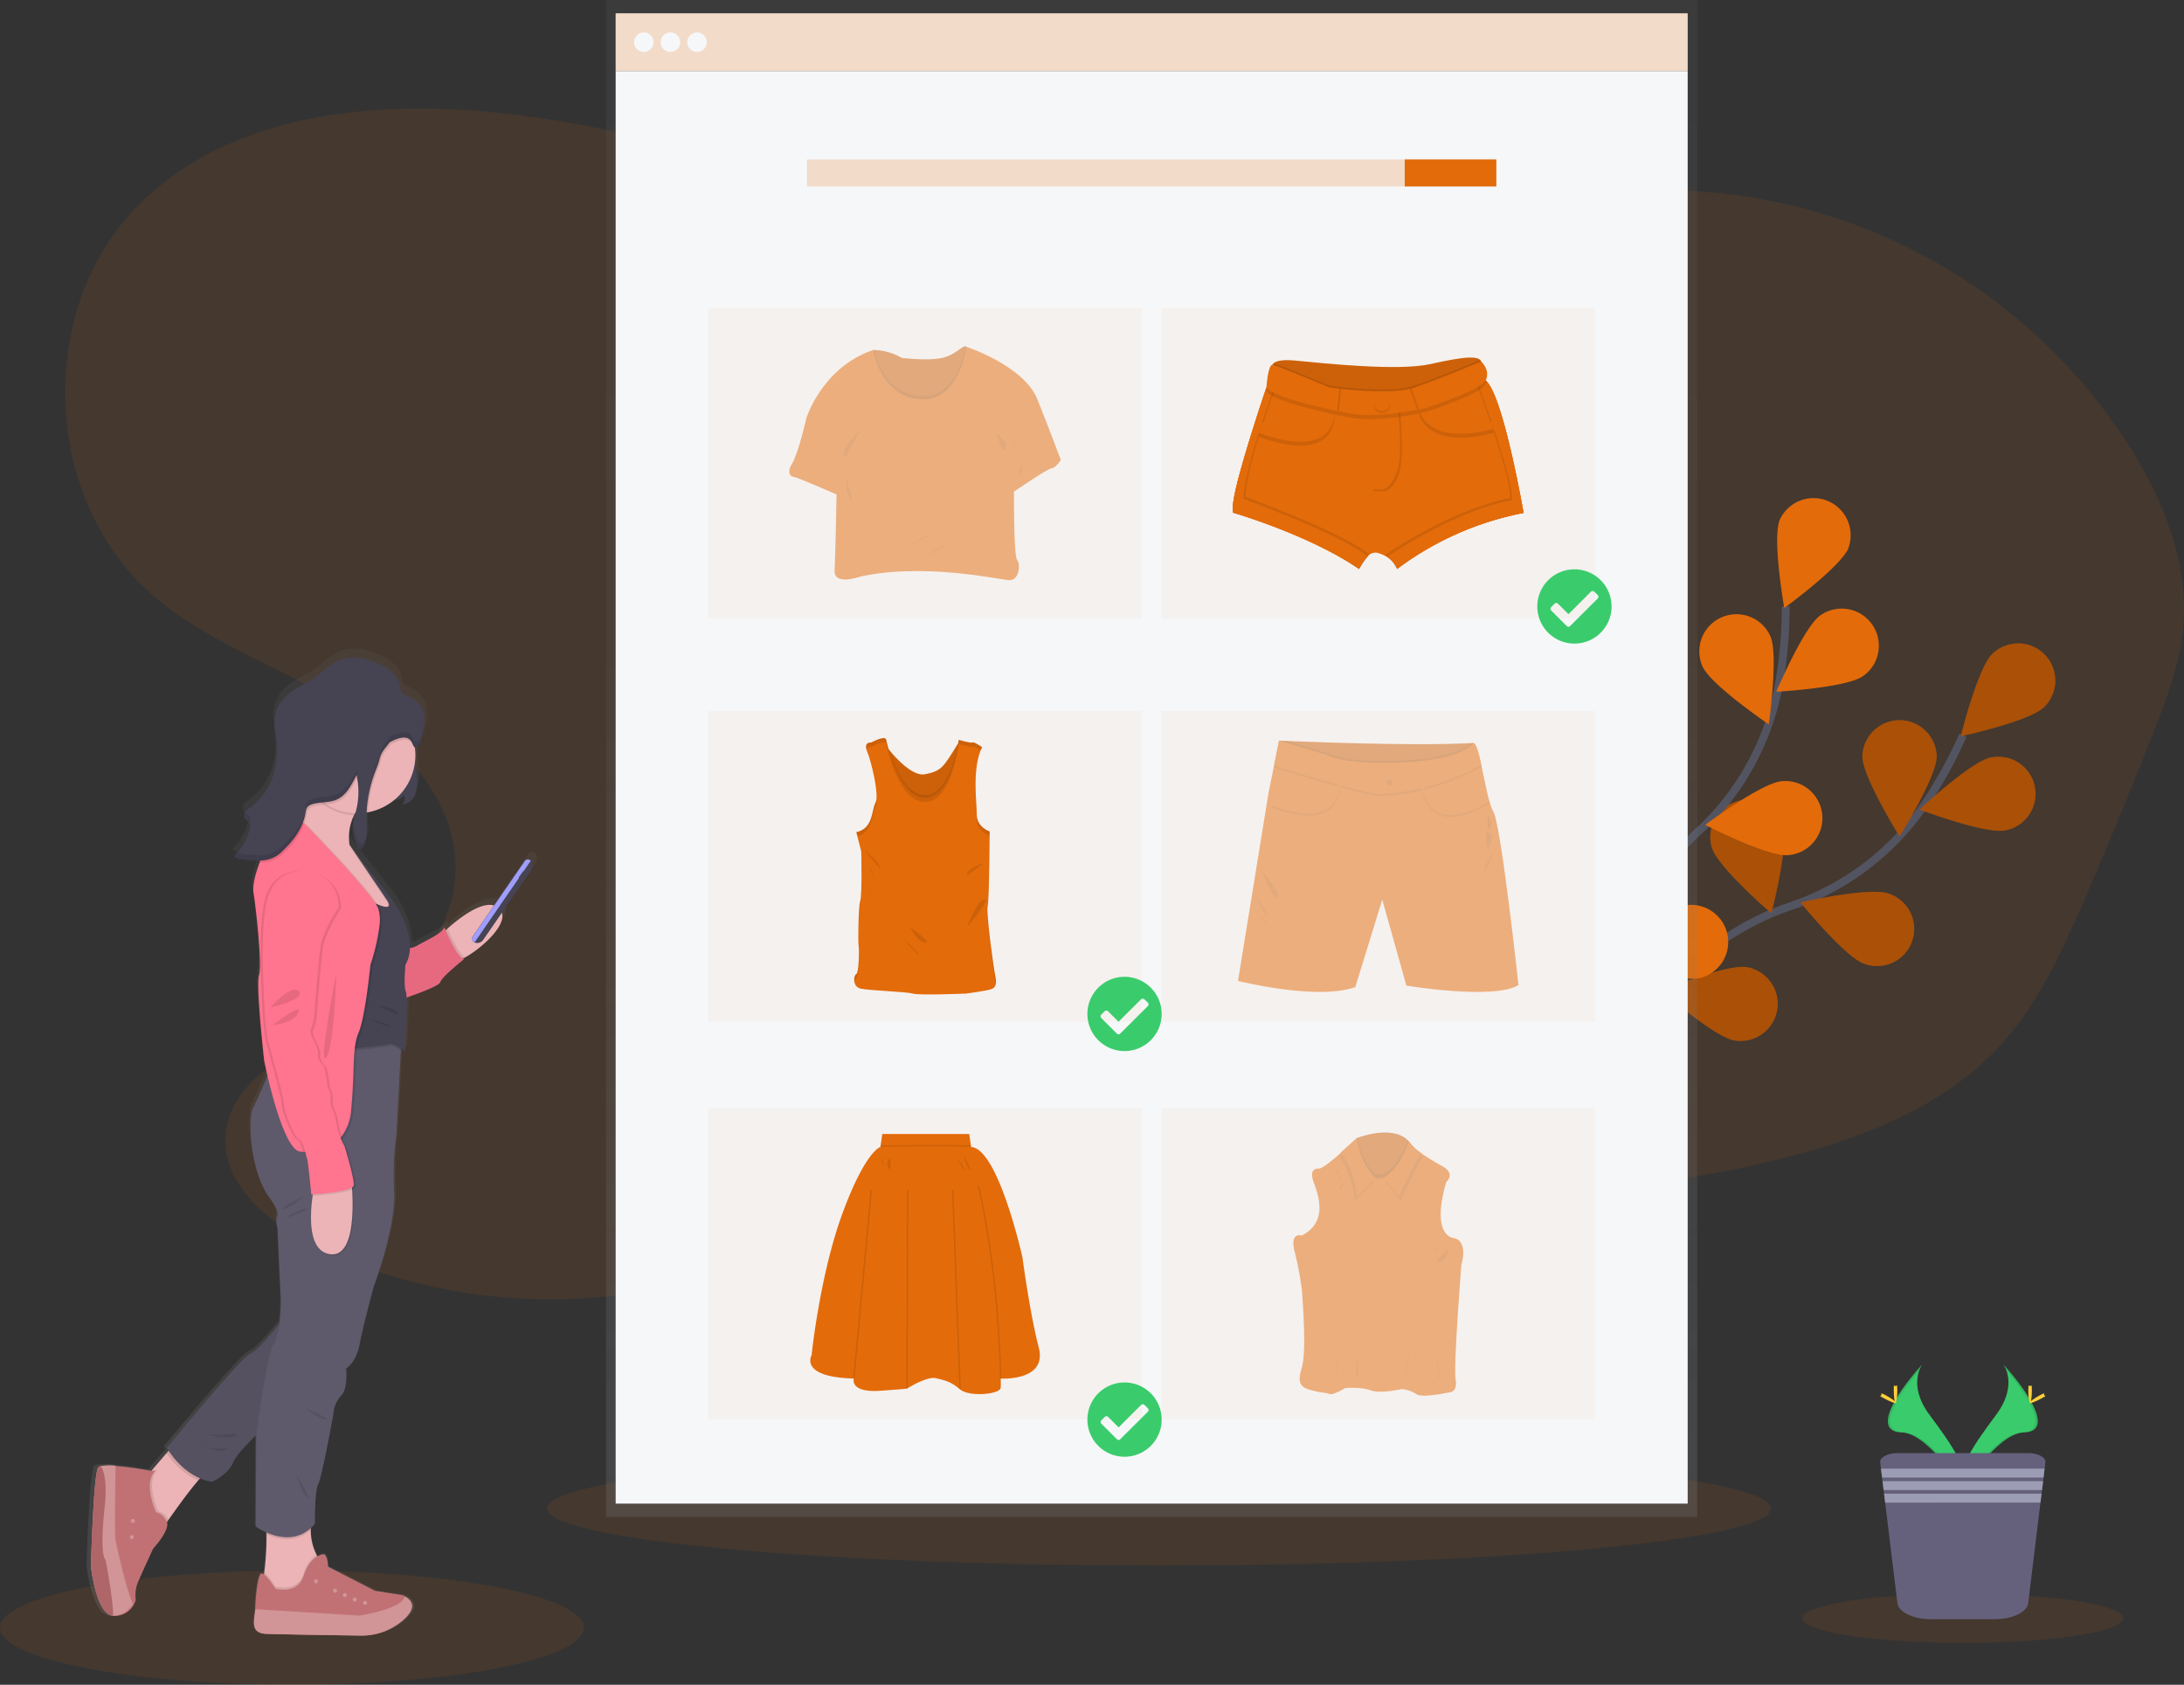 <svg xmlns="http://www.w3.org/2000/svg" xmlns:xlink="http://www.w3.org/1999/xlink" width="554.15" height="427.53" viewBox="0 0 554.15 427.53"><rect x="0" y="0" width="554.15" height="427.53" fill="#333333" stroke="none"/><defs><linearGradient id="a" x1="0.5" y1="1" x2="0.5" gradientUnits="objectBoundingBox"><stop offset="0" stop-color="gray" stop-opacity="0.251"/><stop offset="0.54" stop-color="gray" stop-opacity="0.122"/><stop offset="1" stop-color="gray" stop-opacity="0.102"/></linearGradient><linearGradient id="b" y1="1" y2="-0.001" xlink:href="#a"/></defs><path d="M453.61,150.089c-23.07,14.591-52.993,13.641-79.211,6.057s-50.309-21.111-75.845-30.72a267.851,267.851,0,0,0-66.64-15.693c-32.559-3.367-68.915.731-91.6,24.319-25.263,26.273-23.326,73.662,4,97.769,13.9,12.266,32.1,18.285,47.973,27.861s30.556,25.482,29.208,43.968c-1.249,17.111-15.8,30.245-30.851,38.484C179,348.5,164.669,355.454,163.267,368.642c-1.353,12.763,10.695,22.764,22.2,28.45,37.54,18.552,83.789,18.372,121.182-.469,13.341-6.722,25.607-15.66,39.6-20.9,36.738-13.756,77.214.093,116.113,5.156a256.088,256.088,0,0,0,98.762-6.5c19.261-5.14,38.6-13,52.131-27.637,9.756-10.558,15.824-23.916,21.548-37.1q9.129-21.106,17.548-42.506c3.372-8.567,6.69-17.3,7.557-26.464,1.577-16.6-5.064-33.017-14.116-47.035A140.35,140.35,0,0,0,437.9,162.083" transform="translate(-105.99 -81.163)" fill="#e36b0a" opacity="0.1"/><ellipse cx="74.066" cy="14.481" rx="74.066" ry="14.481" transform="translate(0 398.567)" fill="#e36b0a" opacity="0.1"/><ellipse cx="155.258" cy="14.481" rx="155.258" ry="14.481" transform="translate(138.84 368.322)" fill="#e36b0a" opacity="0.1"/><path d="M824.35,493.294s21.766-38.555,54.565-49.654a67.1,67.1,0,0,0,33.977-25.416,113.082,113.082,0,0,0,10.029-18.044" transform="translate(-424.866 -213.596)" fill="none" stroke="#535461" stroke-miterlimit="10" stroke-width="2"/><path d="M1025.133,373.64c-3.737,3.623-21.133,7.372-21.133,7.372s4.272-17.27,8-20.9a9.425,9.425,0,1,1,13.128,13.527Z" transform="translate(-506.491 -194.183)" fill="#e36b0a"/><path d="M1006.594,428.86c-5.107,1.009-21.744-5.3-21.744-5.3s12.97-12.179,18.072-13.194a9.428,9.428,0,1,1,3.673,18.494Z" transform="translate(-497.79 -218.142)" fill="#e36b0a"/><path d="M945.6,491.212c-4.911-1.7-16.1-15.545-16.1-15.545s17.346-3.972,22.262-2.27a9.429,9.429,0,1,1-6.166,17.815Z" transform="translate(-472.642 -246.67)" fill="#e36b0a"/><path d="M883.392,526.552c-5.135-.846-18.492-12.61-18.492-12.61s16.424-6.842,21.559-6a9.423,9.423,0,0,1-3.067,18.6Z" transform="translate(-443.29 -262.525)" fill="#e36b0a"/><path d="M958.26,402.342c0,5.206,9.418,20.3,9.418,20.3s9.429-15.093,9.434-20.3a9.429,9.429,0,0,0-18.852,0Z" transform="translate(-485.709 -210.401)" fill="#e36b0a"/><path d="M887.962,442.429c1.555,4.965,15.054,16.555,15.054,16.555s4.485-17.221,2.93-22.186a9.433,9.433,0,0,0-18.006,5.631Z" transform="translate(-453.562 -227.226)" fill="#e36b0a"/><path d="M825.989,494.526c.693,5.162,12.048,18.863,12.048,18.863s7.328-16.211,6.635-21.373a9.425,9.425,0,0,0-18.683,2.51Z" transform="translate(-425.573 -251.61)" fill="#e36b0a"/><path d="M1025.133,373.64c-3.737,3.623-21.133,7.372-21.133,7.372s4.272-17.27,8-20.9a9.425,9.425,0,1,1,13.128,13.527Z" transform="translate(-506.491 -194.183)" opacity="0.25"/><path d="M1006.594,428.86c-5.107,1.009-21.744-5.3-21.744-5.3s12.97-12.179,18.072-13.194a9.428,9.428,0,1,1,3.673,18.494Z" transform="translate(-497.79 -218.142)" opacity="0.25"/><path d="M945.6,491.212c-4.911-1.7-16.1-15.545-16.1-15.545s17.346-3.972,22.262-2.27a9.429,9.429,0,1,1-6.166,17.815Z" transform="translate(-472.642 -246.67)" opacity="0.25"/><path d="M883.392,526.552c-5.135-.846-18.492-12.61-18.492-12.61s16.424-6.842,21.559-6a9.423,9.423,0,0,1-3.067,18.6Z" transform="translate(-443.29 -262.525)" opacity="0.25"/><path d="M958.26,402.342c0,5.206,9.418,20.3,9.418,20.3s9.429-15.093,9.434-20.3a9.429,9.429,0,0,0-18.852,0Z" transform="translate(-485.709 -210.401)" opacity="0.25"/><path d="M887.962,442.429c1.555,4.965,15.054,16.555,15.054,16.555s4.485-17.221,2.93-22.186a9.433,9.433,0,0,0-18.006,5.631Z" transform="translate(-453.562 -227.226)" opacity="0.25"/><path d="M825.989,494.526c.693,5.162,12.048,18.863,12.048,18.863s7.328-16.211,6.635-21.373a9.425,9.425,0,0,0-18.683,2.51Z" transform="translate(-425.573 -251.61)" opacity="0.25"/><path d="M826.65,465.286s4.272-44.066,29.732-67.5a67.115,67.115,0,0,0,20.767-37.006A112.945,112.945,0,0,0,879,340.23" transform="translate(-425.911 -186.358)" fill="none" stroke="#535461" stroke-miterlimit="10" stroke-width="2"/><path d="M936.757,302.5c-1.948,4.829-16.331,15.278-16.331,15.278s-3.1-17.521-1.151-22.371a9.423,9.423,0,0,1,17.461,7.044Z" transform="translate(-467.704 -163.486)" fill="#e36b0a"/><path d="M940.232,358.395c-4.256,3-22.022,3.972-22.022,3.972S925.134,346,929.39,342.98A9.423,9.423,0,1,1,940.233,358.4Z" transform="translate(-467.512 -186.828)" fill="#e36b0a"/><path d="M906.163,440.273c-5.184.436-21.013-7.688-21.013-7.688s14.247-10.656,19.436-11.093a9.424,9.424,0,1,1,1.577,18.781Z" transform="translate(-452.491 -223.264)" fill="#e36b0a"/><path d="M864.731,497.553c-5.036,1.3-22.011-4.027-22.011-4.027S854.964,480.611,860,479.307a9.425,9.425,0,0,1,4.731,18.246Z" transform="translate(-433.213 -249.41)" fill="#e36b0a"/><path d="M883.2,357.068c2.112,4.758,16.839,14.732,16.839,14.732s2.5-17.613.4-22.371a9.427,9.427,0,0,0-17.237,7.639Z" transform="translate(-451.239 -187.989)" fill="#e36b0a"/><path d="M835.272,422.4c3.438,3.907,20.478,9.03,20.478,9.03s-2.881-17.559-6.313-21.471A9.434,9.434,0,0,0,835.251,422.4Z" transform="translate(-428.755 -216.581)" fill="#e36b0a"/><path d="M799.728,495.153c2.728,4.436,18.656,12.364,18.656,12.364s.131-17.793-2.592-22.23a9.426,9.426,0,0,0-16.064,9.865Z" transform="translate(-413.046 -250.223)" fill="#e36b0a"/><path d="M281.84,0V384.931H558.7V0Z" transform="translate(-128.055)" fill="url(#a)"/><rect width="272.004" height="14.672" transform="translate(156.213 3.378)" fill="#f6f7f9"/><g transform="translate(156.213 3.378)" opacity="0.2"><rect width="272.004" height="14.672" fill="#e36b0a"/></g><rect width="272.004" height="363.504" transform="translate(156.213 18.05)" fill="#f6f7f9"/><circle cx="2.488" cy="2.488" r="2.488" transform="translate(160.878 8.223)" fill="#f6f7f9"/><circle cx="2.488" cy="2.488" r="2.488" transform="translate(167.622 8.223)" fill="#f6f7f9"/><circle cx="2.488" cy="2.488" r="2.488" transform="translate(174.367 8.223)" fill="#f6f7f9"/><g transform="translate(204.759 40.46)" opacity="0.2"><rect width="174.907" height="6.848" fill="#e36b0a"/></g><rect width="23.239" height="6.848" transform="translate(356.427 40.46)" fill="#e36b0a"/><g transform="translate(179.692 180.401)" opacity="0.2"><rect width="110.068" height="78.84" fill="#e36b0a" opacity="0.2"/></g><g transform="translate(179.692 78.131)" opacity="0.2"><rect width="110.068" height="78.84" fill="#e36b0a" opacity="0.2"/></g><g transform="translate(179.692 281.34)" opacity="0.2"><rect width="110.068" height="78.84" fill="#e36b0a" opacity="0.2"/></g><g transform="translate(294.671 180.401)" opacity="0.2"><rect width="110.068" height="78.84" fill="#e36b0a" opacity="0.2"/></g><g transform="translate(294.671 78.131)" opacity="0.2"><rect width="110.068" height="78.84" fill="#e36b0a" opacity="0.2"/></g><g transform="translate(294.671 281.34)" opacity="0.2"><rect width="110.068" height="78.84" fill="#e36b0a" opacity="0.2"/></g><path d="M1014.877,692.73s3.9,5.091-1.8,12.774-10.367,14.187-8.485,18.967c0,0,8.583-14.274,15.573-14.471S1022.566,701.313,1014.877,692.73Z" transform="translate(-506.57 -346.518)" fill="#3acc6c"/><path d="M1015.057,692.73a6.271,6.271,0,0,1,.8,1.593c6.821,8.01,10.449,15.485,3.9,15.676-6.1.175-13.428,11.088-15.18,13.843a6.029,6.029,0,0,0,.207.628S1013.36,710.2,1020.35,710,1022.745,701.313,1015.057,692.73Z" transform="translate(-506.75 -346.518)" opacity="0.1"/><path d="M1036.311,703.664c0,1.79-.2,3.241-.447,3.241s-.453-1.451-.453-3.241.251-.949.5-.949S1036.311,701.868,1036.311,703.664Z" transform="translate(-520.763 -350.964)" fill="#ffd037"/><path d="M1039.055,707.517c-1.571.857-2.947,1.375-3.061,1.157s1.059-1.091,2.63-1.948.955-.229,1.091,0S1040.626,706.677,1039.055,707.517Z" transform="translate(-521.024 -352.678)" fill="#ffd037"/><path d="M978.831,692.73s-3.9,5.091,1.8,12.774,10.367,14.187,8.485,18.967c0,0-8.583-14.274-15.573-14.471S971.132,701.313,978.831,692.73Z" transform="translate(-491.083 -346.518)" fill="#3acc6c"/><path d="M978.831,692.73a6.271,6.271,0,0,0-.8,1.593c-6.821,8.01-10.449,15.485-3.9,15.676,6.106.175,13.428,11.088,15.18,13.843a4.991,4.991,0,0,1-.207.628S980.528,710.2,973.538,710,971.132,701.313,978.831,692.73Z" transform="translate(-491.083 -346.518)" opacity="0.1"/><path d="M972.84,703.664c0,1.79.2,3.241.453,3.241s.448-1.451.448-3.241-.251-.949-.5-.949S972.84,701.868,972.84,703.664Z" transform="translate(-492.333 -350.964)" fill="#ffd037"/><path d="M967.481,707.517c1.577.857,2.946,1.375,3.067,1.157s-1.064-1.091-2.636-1.948-.955-.229-1.091,0S965.91,706.677,967.481,707.517Z" transform="translate(-489.457 -352.678)" fill="#ffd037"/><ellipse cx="40.705" cy="6.248" rx="40.705" ry="6.248" transform="translate(457.322 404.405)" fill="#e36b0a" opacity="0.1"/><path d="M1008.449,736.363l-.2,1.588-.273,2.248-.115.933-.273,2.248-.12.939-.273,2.242-3.116,25.536c-.278,2.281-4,4.054-8.5,4.054H979.4c-4.5,0-8.185-1.773-8.49-4.054l-3.121-25.547-.273-2.243-.115-.938-.278-2.248-.115-.933-.273-2.248-.2-1.588c-.153-1.26,1.883-2.352,4.4-2.352h33.1C1006.588,734,1008.607,735.091,1008.449,736.363Z" transform="translate(-489.469 -365.269)" fill="#65617d"/><path d="M916.2,683.01l-.273,2.243H874.963l-.273-2.243Z" transform="translate(-397.419 -310.328)" fill="#9d9cb5"/><path d="M916.138,688.84l-.273,2.248H875.678l-.278-2.248Z" transform="translate(-397.742 -312.977)" fill="#9d9cb5"/><path d="M916.072,694.67l-.273,2.248H876.393l-.273-2.248Z" transform="translate(-398.069 -315.626)" fill="#9d9cb5"/><path d="M683.785,227.153s-1-2.494,5.735-1.872,26.066,2.772,34.425.889,13.341-2.483,12.844,0-14.465,8.092-14.465,8.092l-18.088,1.872-13.341-2.123-7.164-4.24Z" transform="translate(-360.975 -133.787)" fill="#e36b0a"/><path d="M736.82,226.167c-.5,2.483-14.465,8.092-14.465,8.092l-18.088,1.872-13.341-2.117-7.159-4.24.049-2.619a1.091,1.091,0,0,1,.382-1.206c.617-.546,2.057-.971,5.353-.666,6.739.622,26.066,2.766,34.425.884,6.81-1.533,11.382-2.215,12.55-1.091a1.091,1.091,0,0,1,.295,1.091Z" transform="translate(-360.99 -133.784)" opacity="0.1"/><path d="M739.289,268.8a78.076,78.076,0,0,0-32.095,14.214,5.953,5.953,0,0,0-2.559-3.039,8.986,8.986,0,0,0-2.6-1.091,2.617,2.617,0,0,0-2.374,1.026,13.447,13.447,0,0,0-2.112,3.127c-12.719-8.73-32.013-14.3-32.013-14.3v-1.746a9.627,9.627,0,0,1,.125-1.228c.065-.469.147-.884.251-1.391,1.637-8.327,8.108-27.353,8.108-27.353h7.317l14.187,2.946,15.96-.977,16.075-3.345,2.084-.437c3.476,2.728,7.421,21.826,8.97,29.956.2,1.031.349,1.883.464,2.51C739.219,268.375,739.289,268.8,739.289,268.8Z" transform="translate(-352.71 -138.637)" fill="#e36b0a"/><path d="M668.19,266.684c.42-7.994,6.771-25.318,7.846-28.194h-2s-6.853,20.189-8.245,28.068a.194.194,0,0,0,0,.06c-.038.213-.076.42-.1.617-.065.469-.109.884-.125,1.228v1.746s19.294,5.576,32.013,14.3a13.443,13.443,0,0,1,2.112-3.127C694.823,276.964,676.386,269.761,668.19,266.684Z" transform="translate(-352.719 -140.132)" fill="#e36b0a"/><path d="M771.646,267.626c-.049-.278-.109-.6-.175-.955-.082-.458-.18-.977-.289-1.555h0c-1.55-8.141-5.495-27.244-8.97-29.956l-2.084.436c1.266,3.4,9.423,25.6,8.73,29.929-13.641,2.728-27.468,11.595-31.647,14.427a5.954,5.954,0,0,1,2.559,3.039,78.076,78.076,0,0,1,32.095-14.214S771.782,268.357,771.646,267.626Z" transform="translate(-385.274 -138.619)" fill="#e36b0a"/><path d="M669.11,265.768c.415-7.994,6.772-25.318,7.846-28.188h-2.008s-6.853,20.189-8.245,28.063v.06q-.06.327-.1.622c-.065.469-.109.884-.125,1.228V269.3s19.289,5.571,32.013,14.3a13.211,13.211,0,0,1,2.106-3.127C695.737,276.064,677.306,268.845,669.11,265.768Z" transform="translate(-353.137 -139.718)" opacity="0.1"/><path d="M668.19,266.684c.42-7.994,6.771-25.318,7.846-28.194h-2s-6.853,20.189-8.245,28.068a.194.194,0,0,0,0,.06c-.038.213-.076.42-.1.617-.065.469-.109.884-.125,1.228v1.746s19.294,5.576,32.013,14.3a13.443,13.443,0,0,1,2.112-3.127C694.823,276.964,676.386,269.761,668.19,266.684Z" transform="translate(-352.719 -140.132)" fill="#e36b0a"/><path d="M770.74,266.706l-.175-.955c-.087-.458-.18-.971-.289-1.555h0c-1.544-8.136-5.495-27.239-8.97-29.956l-2.079.442c1.266,3.4,9.423,25.6,8.73,29.929-13.641,2.728-27.473,11.6-31.648,14.421a5.964,5.964,0,0,1,2.559,3.045,78,78,0,0,1,32.089-14.22S770.877,267.448,770.74,266.706Z" transform="translate(-384.865 -138.201)" opacity="0.1"/><path d="M771.646,267.626c-.049-.278-.109-.6-.175-.955-.082-.458-.18-.977-.289-1.555h0c-1.55-8.141-5.495-27.244-8.97-29.956l-2.084.436c1.266,3.4,9.423,25.6,8.73,29.929-13.641,2.728-27.468,11.595-31.647,14.427a5.954,5.954,0,0,1,2.559,3.039,78.076,78.076,0,0,1,32.095-14.214S771.782,268.357,771.646,267.626Z" transform="translate(-385.274 -138.619)" fill="#e36b0a"/><path d="M678.37,253.489s12.659,7.966,15.616-3.7l2.816.753s.928,12.926-19.272,5.549Z" transform="translate(-358.158 -145.266)" opacity="0.1"/><path d="M678.37,251.659s12.659,7.966,15.616-3.7l2.816.753s.928,12.926-19.272,5.549Z" transform="translate(-358.158 -144.435)" fill="#e36b0a"/><path d="M752.07,250.057s1.637,9.532,18.983,4.911l-.611-1.8s-11.846,4.911-16.14-3.618Z" transform="translate(-392.026 -145.157)" opacity="0.1"/><path d="M752.07,248.227s1.637,9.532,18.983,4.911l-.611-1.8s-11.846,4.911-16.14-3.618Z" transform="translate(-392.026 -144.326)" fill="#e36b0a"/><path d="M730.91,248.642v19.894h3.077s4.256-1.533,4.158-10.476-.748-11.349-.748-11.349Z" transform="translate(-382.411 -143.867)" opacity="0.1"/><path d="M730,247.732v19.894h3.078s4.256-1.533,4.158-10.476-.753-11.349-.753-11.349Z" transform="translate(-381.998 -143.453)" fill="#e36b0a"/><path d="M736.715,232.988c-1.255,2.335-12.648,6.171-14.662,6.831l-.305.1s-.72.186-1.926.437c-3.667.764-11.841,2.183-18.006.938-.895-.175-1.822-.366-2.766-.546l-2.182-.475c-7.094-1.577-14.432-3.639-15.736-5.456,0,0,.355-5.931,1.55-5.773s14.536,5.773,14.536,5.773l.191.027c.344.044,1.124.142,2.221.267,4.332.475,13.461,1.228,18.372-.087.235-.065.453-.131.666-.207.371-.125.758-.256,1.157-.4,6.319-2.237,15.78-6.242,15.78-6.242S738.1,230.418,736.715,232.988Z" transform="translate(-359.794 -135.443)" opacity="0.1"/><path d="M736.82,226.649c-.5,2.483-14.465,8.092-14.465,8.092l-18.088,1.872L690.926,234.5l-7.159-4.24.049-2.619a1.091,1.091,0,0,1,.382-1.206c2.373.72,14.187,5.691,14.187,5.691l.191.027c.344.044,1.124.142,2.221.267,4.332.475,13.461,1.228,18.372-.087.235-.065.453-.131.666-.207.371-.12.758-.256,1.157-.4,5.713-2.024,14-5.495,15.535-6.139A1.092,1.092,0,0,1,736.82,226.649Z" transform="translate(-360.99 -134.266)" opacity="0.1"/><path d="M736.715,231.144c-1.255,2.335-12.648,6.166-14.662,6.826l-.305.1s-.72.18-1.926.431c-3.667.764-11.841,2.183-18.006.939-.895-.175-1.822-.366-2.766-.546l-2.182-.475c-7.094-1.577-14.432-3.639-15.736-5.456,0,0,.355-5.931,1.55-5.767s14.536,5.767,14.536,5.767l.191.027c.344.044,1.124.147,2.221.267,4.332.475,13.461,1.228,18.372-.087.235-.065.453-.131.666-.207.371-.12.758-.256,1.157-.4,6.319-2.237,15.78-6.242,15.78-6.242S738.1,228.584,736.715,231.144Z" transform="translate(-359.794 -134.602)" fill="#e36b0a"/><circle cx="1.997" cy="1.997" r="1.997" transform="translate(348.662 100.846)" opacity="0.1"/><circle cx="1.997" cy="1.997" r="1.997" transform="translate(348.662 100.344)" fill="#e36b0a"/><path d="M713.628,238.777l-.546,5.631-2.183-.475.546-5.424C711.751,238.565,712.537,238.668,713.628,238.777Z" transform="translate(-373.32 -140.141)" opacity="0.1"/><path d="M712.728,238.777l-.546,5.631L710,243.934l.546-5.424C710.846,238.565,711.637,238.668,712.728,238.777Z" transform="translate(-372.911 -140.141)" fill="#e36b0a"/><path d="M751.832,243.158l-.306.1s-.715.18-1.926.431l-1.861-5.342c.235-.065.458-.131.671-.207.371-.12.758-.256,1.157-.4Z" transform="translate(-390.058 -139.791)" opacity="0.1"/><path d="M752.752,243.158l-.305.1s-.72.18-1.926.431l-1.861-5.342c.235-.065.453-.131.666-.207.371-.12.758-.256,1.157-.4Z" transform="translate(-390.476 -139.791)" fill="#e36b0a"/><g transform="translate(200.271 87.865)" opacity="0.5"><path d="M497.677,220.209a14.405,14.405,0,0,1,7.252,2.013s6.646.808,10.269,0,5.456-3.623,6.144-2.821.7,8.359.7,8.359l-3.121,8.359-7.05,5.233L500.7,238.134l-3.7-9.456Z" transform="translate(-476.405 -219.259)" fill="#e36b0a"/><path d="M522.045,227.786l-3.121,8.359-7.05,5.233L500.7,238.158l-3.7-9.467.7-8.458h.164a14.8,14.8,0,0,1,7.093,2.019s6.646.808,10.269,0c3.443-.764,5.255-3.35,6-2.914h0a.338.338,0,0,1,.115.087C522.045,220.223,522.045,227.786,522.045,227.786Z" transform="translate(-476.405 -219.273)" opacity="0.1"/><path d="M522.045,227.831l-3.121,8.359-7.05,5.233L500.7,238.2l-3.7-9.467.7-8.457h.164c.622,2.668,3.274,11.093,11.72,11.688,8.687.606,11.153-9.729,11.666-12.577a.339.339,0,0,1,.115.087C522.045,220.268,522.045,227.831,522.045,227.831Z" transform="translate(-476.405 -219.319)" opacity="0.1"/><path d="M480.527,220.328s1.811,11.78,11.884,12.484,11.781-13.292,11.781-13.292,14.6,4.785,18.006,13.319,5.942,15.382,5.942,15.382-1.091,1.91-2.319,2.112-9.565,5.942-9.565,5.942-.1,16.315.808,17.319.606,5.336-2.117,5.135-21.548-4.431-37.65-.906c0,0-6.744,2.417-6.548-1.511s.5-19.332.5-19.332-10.171-4.431-10.771-4.431-2.117-.8-.507-3.421,3.629-11.579,3.629-11.579S467.639,224.693,480.527,220.328Z" transform="translate(-459.255 -219.378)" fill="#e36b0a"/><path d="M555.63,259.77s3.023,2.215,2.319,3.929S555.63,259.77,555.63,259.77Z" transform="translate(-503.044 -237.665)" opacity="0.1"/><path d="M563.574,263.67a5.456,5.456,0,0,0,0,3.007" transform="translate(-506.557 -239.438)" opacity="0.1"/><path d="M566.772,273.8s.4,2.728-.8,3.017" transform="translate(-507.741 -244.04)" opacity="0.1"/><path d="M488.718,258.48s-5.636,4.911-3.727,6.848" transform="translate(-470.769 -237.079)" opacity="0.1"/><path d="M485.689,280.26s-.093,5.135,1.462,5.538" transform="translate(-471.265 -246.975)" opacity="0.1"/><path d="M515.4,309.713s3.819-2.614,4.834-2.515" transform="translate(-484.765 -259.213)" opacity="0.1"/><path d="M522.4,314.52s4.136-2.925,5.244-2.728" transform="translate(-487.945 -261.298)" opacity="0.1"/></g><g transform="translate(314.117 187.931)" opacity="0.5"><path d="M687,402.65s32.946,1.561,49.326.6l-.36,4.322-28.985,3.82L698.4,408.75Z" transform="translate(-676.578 -402.65)" fill="#e36b0a"/><path d="M736.348,403.25l-.36,4.322-28.979,3.82-8.583-2.641L687,402.65s.677.038,1.882.087h0c7.148.311,32.886,1.315,47.018.546Z" transform="translate(-676.578 -402.65)" opacity="0.1"/><path d="M739.074,464.7c-6.362,3.819-28.445.12-28.445.12L704.508,443l-6.842,22.2c-9.718,3.481-29.765-1.561-29.765-1.561l7.8-48.017L677.051,409l1.271-6.351,12.364,3.721s3.716,2.521,19.2,1.8,17.761-4.911,17.761-4.911c.682.2,1.331,2.6,1.986,5.593.949,4.365,1.915,9.964,3.055,11.813C734.633,423.777,739.074,464.7,739.074,464.7Z" transform="translate(-667.9 -402.65)" fill="#e36b0a"/><path d="M737.276,409.723c-13.8,7.579-25.689,7.372-25.689,7.372-2.941.36-26.917-7.219-26.917-7.219l1.271-6.346,12.364,3.721s3.716,2.521,19.2,1.8,17.761-4.911,17.761-4.911C735.972,404.332,736.621,406.733,737.276,409.723Z" transform="translate(-675.52 -403.05)" opacity="0.1"/><path d="M736.348,403.25l-.36,4.322-28.979,3.82-8.583-2.641L687,402.65s.677.038,1.882.087h0l10.476,3.154s3.716,2.521,19.2,1.8c12.162-.546,16.179-3.274,17.341-4.414Z" transform="translate(-676.578 -402.65)" opacity="0.1"/><path d="M737.276,408.843c-13.8,7.579-25.689,7.372-25.689,7.372-2.941.36-26.917-7.219-26.917-7.219l1.271-6.346,12.364,3.721s3.716,2.521,19.2,1.8,17.761-4.911,17.761-4.911C735.972,403.447,736.621,405.853,737.276,408.843Z" transform="translate(-675.52 -402.65)" fill="#e36b0a"/><circle cx="1.26" cy="1.26" r="1.26" transform="translate(37.148 9.898)" opacity="0.1"/><circle cx="1.26" cy="1.26" r="1.26" transform="translate(37.148 9.418)" fill="none" stroke="#e36b0a" stroke-miterlimit="10" stroke-width="1"/><path d="M679.23,463.58s2.221,6.6,3.781,6.482S679.23,463.58,679.23,463.58Z" transform="translate(-673.048 -430.334)" opacity="0.1"/><path d="M676.59,475.46s1.38,3.961,2.821,4.622" transform="translate(-671.848 -435.731)" opacity="0.1"/><path d="M676.59,483.05s2.183,2.761,3.476,3.421" transform="translate(-671.848 -439.18)" opacity="0.1"/><path d="M784,437.3s2.041,3.061,0,3.721" transform="translate(-720.651 -418.393)" opacity="0.1"/><path d="M784.574,445.842c-2.368-2.81-.906,3.82-.906,3.82S785.18,446.562,784.574,445.842Z" transform="translate(-720.297 -421.959)" opacity="0.1"/><path d="M785.412,452.69s-3.6,5.342-2.881,5.942" transform="translate(-719.94 -425.386)" opacity="0.1"/><path d="M692.856,431.44a26.275,26.275,0,0,1-9.276-2.117l.2-.442c.087.044,8.9,3.869,13.668,1,1.8-1.091,2.81-3.012,3.006-5.729l.48.038c-.207,2.881-1.3,4.911-3.241,6.1A9.278,9.278,0,0,1,692.856,431.44Z" transform="translate(-675.024 -412.419)" opacity="0.1"/><path d="M692.856,430.56a26.275,26.275,0,0,1-9.276-2.117l.2-.437c.087.038,8.9,3.863,13.668.993,1.8-1.091,2.81-3.012,3.006-5.729l.48.038c-.207,2.881-1.3,4.911-3.241,6.1A9.276,9.276,0,0,1,692.856,430.56Z" transform="translate(-675.024 -412.019)" fill="#e36b0a"/><path d="M760.789,432.432a7.471,7.471,0,0,1-3.274-.7c-3.579-1.724-4.158-5.948-4.185-6.128l.48-.06c0,.044.573,4.152,3.918,5.757,2.979,1.435,7.208.546,12.55-2.728l.246.409C766.72,431.28,763.463,432.432,760.789,432.432Z" transform="translate(-706.716 -413.05)" opacity="0.1"/><path d="M760.789,431.552a7.471,7.471,0,0,1-3.274-.7c-3.579-1.724-4.158-5.948-4.185-6.128l.48-.06c0,.044.573,4.152,3.918,5.757,2.979,1.435,7.208.546,12.55-2.728l.246.409C766.72,430.4,763.463,431.552,760.789,431.552Z" transform="translate(-706.716 -412.65)" fill="#e36b0a"/></g><path d="M503.34,404s6.193,8.648,10.4,7.808,4.622-1.762,8.359-7.808l3.067,7.055-3.612,8.73-4.278,5.538-9.069-1.424-2.936-9.909Z" transform="translate(-279.014 -215.332)" fill="#e36b0a"/><path d="M525.166,411.036l-3.612,8.73-4.278,5.538-9.069-1.424-2.936-9.909-1.932-9.985s.546.753,1.4,1.79c2.079,2.483,6.035,6.608,9,6,4.147-.829,4.611-1.741,8.212-7.563l.147-.246Z" transform="translate(-279.014 -215.318)" opacity="0.1"/><path d="M525.166,411.05l-3.612,8.73-4.278,5.538-9.069-1.424-2.936-9.909L503.34,404s.546.753,1.4,1.79c1.353,4.365,4.262,11.366,9,11.306,5.353-.06,7.513-8.927,8.212-12.85L522.1,404Z" transform="translate(-279.014 -215.332)" opacity="0.1"/><path d="M493.746,402.606s-2.1-.251-1.009,2.352,3.1,11.164,2.1,12.926-.5,6.548-4.867,7.475l1.255,4.949s.251,10.913-.251,12.512-.589,10.405-.42,11.328.087,6.968-.584,7.224-1.091,3.187,1.091,3.689,11.5.758,13.177,1.26,13.6,0,13.6,0,5.036-.671,6.3-1.091,1.511-1.424,1.091-3.356-2.352-15.949-1.932-17.712.507-18.972.507-18.972-3.274-1.091-3.274-4.283-1.26-11.753,1.342-17.122c0,0-2.1-1.441-2.434-1.184s-3.5-.666-3.5-.666-1.637,14.607-8.485,14.689-9.9-14.689-9.9-14.689S497.61,400.593,493.746,402.606Z" transform="translate(-272.694 -214.195)" fill="#e36b0a"/><path d="M515.49,489.38s1.413,3.443,3.77,3.945S515.49,489.38,515.49,489.38Z" transform="translate(-284.535 -254.125)" opacity="0.1"/><path d="M511.49,494.3s4.562,3.694,4.365,4.453" transform="translate(-282.717 -256.36)" opacity="0.1"/><path d="M494.72,454.3s3.612,2.434,3.612,4.2" transform="translate(-275.098 -238.186)" opacity="0.1"/><path d="M497.785,464.738s-1-3.525-1.675-4.278" transform="translate(-275.729 -240.985)" opacity="0.1"/><path d="M496.11,470.76a31.437,31.437,0,0,1,1.675,3.863" transform="translate(-275.729 -245.665)" opacity="0.1"/><path d="M546.212,459.53s-4.7,1.43-4.283,3.192" transform="translate(-296.535 -240.562)" opacity="0.1"/><path d="M541.91,483.575s6.155-7.137,4.305-6.968S541.91,483.575,541.91,483.575Z" transform="translate(-296.539 -248.32)" opacity="0.1"/><g transform="translate(216.727 187.302)" opacity="0.1"><path d="M546.158,431.232c0-1.473-.267-4.092-.3-7.012-.033,3.35.3,6.45.3,8.1,0,3.121,3.127,4.229,3.274,4.278v-1.091S546.158,434.424,546.158,431.232Z" transform="translate(-515.058 -411.821)"/><path d="M553.346,499.711a8.535,8.535,0,0,1,.147.868,5.458,5.458,0,0,0-.147-1.959c-.36-1.637-1.823-12.146-1.975-16.249C551.207,485.175,552.964,497.877,553.346,499.711Z" transform="translate(-517.56 -438.242)"/><path d="M491.349,481.215a49.006,49.006,0,0,1,.5-8.185,47.458,47.458,0,0,0,.316-7.41,37.693,37.693,0,0,1-.316,6.319C491.474,473.128,491.333,478.246,491.349,481.215Z" transform="translate(-490.292 -430.631)"/><path d="M496.266,403.7c3.858-2.013,3.776-.671,3.776-.671s3.023,14.776,9.9,14.689,8.512-14.689,8.512-14.689,3.192.922,3.525.666,1.451.546,2.068.939c.115-.289.235-.573.371-.846,0,0-2.1-1.441-2.439-1.184s-3.525-.666-3.525-.666-1.637,14.607-8.485,14.689-9.9-14.689-9.9-14.689.082-1.342-3.776.671c0,0-1.708-.2-1.233,1.686C495.333,403.588,496.266,403.7,496.266,403.7Z" transform="translate(-491.941 -401.497)"/><path d="M489.957,508.232c.546-.2.693-3.94.66-6-.027,2.073-.218,4.742-.66,4.911s-.655,1.091-.486,1.981C489.559,508.652,489.734,508.309,489.957,508.232Z" transform="translate(-489.414 -447.265)"/><path d="M495.283,431.663a4.693,4.693,0,0,0,.256-2.243,2.875,2.875,0,0,1-.256,1.151c-1.009,1.762-.507,6.548-4.873,7.475l.262,1.026C494.753,438.014,494.3,433.392,495.283,431.663Z" transform="translate(-489.866 -414.184)"/></g><path d="M524.629,588.9c-2.062,3.754-23,0-23,0l.055-.377.415-2.908H524.16l.42,2.9Z" transform="translate(-278.237 -297.852)" fill="#e36b0a"/><path d="M524.629,591.193c-2.062,3.754-23,0-23,0l.055-.376c1,0,16.151-.36,22.917,0Z" transform="translate(-278.237 -300.14)" opacity="0.1"/><path d="M486.813,591.5h0s-3.754.938-9.576,16.708-7.885,36.144-7.885,36.144-3.274,5.544,10.7,5.915c0,0-1.124,3.661,6.761,3.1s6.75-.557,6.75-.557,5.069-3.192,7.323-2.63,3.661.753,6.1,2.816,10.236,1.222,10.329-.371a14.727,14.727,0,0,0,0-2.352s11.922.753,9.669-7.885-4.131-22.813-4.131-22.813-6.1-27.691-13.052-28.068S486.813,591.5,486.813,591.5Z" transform="translate(-263.42 -300.451)" fill="#e36b0a"/><rect width="48.082" height="0.376" transform="matrix(0.092, -0.996, 0.996, 0.092, 216.463, 349.832)" opacity="0.1"/><rect width="50.412" height="0.376" transform="translate(229.941 352.329) rotate(-89.78)" opacity="0.1"/><path d="M535.18,611.6" transform="translate(-293.481 -309.656)" fill="none" stroke="#e36b0a" stroke-miterlimit="10" stroke-width="1"/><rect width="0.376" height="50.636" transform="translate(241.542 301.919) rotate(-2.13)" opacity="0.1"/><path d="M552.516,658.676c-.655-28.837-5.566-48.579-5.626-48.753l.366-.093c.049.2,4.987,19.976,5.637,48.863Z" transform="translate(-298.801 -308.852)" opacity="0.1"/><path d="M502.588,596.8s-.655.377,0,2.183" transform="translate(-278.54 -302.932)" opacity="0.1"/><path d="M505.62,596.8s-1.784,1.124,0,3.007" transform="translate(-279.69 -302.932)" opacity="0.1"/><path d="M536.9,596.8s2.439,2.346,1.877,3.007" transform="translate(-294.262 -302.932)" opacity="0.1"/><path d="M540.5,595.77s.382,2.815,1.79,3.569" transform="translate(-295.898 -302.464)" opacity="0.1"/><g transform="translate(328.165 287.383)" opacity="0.5"><path d="M722.675,586.342s9.21-3.667,13.194.808-2.728,9.92-2.728,9.92l-2.815,5.62-6.624-.726-1.561-7.77Z" transform="translate(-706.591 -584.92)" fill="#e36b0a"/><path d="M733.14,597.036l-2.815,5.62-6.624-.7-1.561-7.765.546-7.852.147-.055c1.168-.431,9.052-3.181,12.823.606a2.9,2.9,0,0,1,.224.229C739.852,591.568,733.14,597.036,733.14,597.036Z" transform="translate(-706.591 -584.913)" opacity="0.1"/><path d="M733.14,598.175l-2.815,5.62-6.624-.7-1.561-7.765.546-7.852.147-.055c1.14,6.248,4.185,8.883,4.7,9.276l.076.055,1.872-.153c3.639-2.008,5.56-6.782,6.177-8.588a2.9,2.9,0,0,1,.224.229C739.852,592.707,733.14,598.175,733.14,598.175Z" transform="translate(-706.591 -586.052)" opacity="0.1"/><path d="M736.279,619.666s-2.03,25.853-1.479,28.974S733.627,652,733.627,652s-7.344,1.637-8.73.546a8.351,8.351,0,0,0-3.749-1.3s-5.456,1.25-7.89.317-6.482-.546-6.482-.546-3.121,1.877-3.983,1.484-1.953-.235-4.452-.933-3.907-1.331-2.581-5.626.164-17.886.082-19.529a83.264,83.264,0,0,0-1.953-10.367c-1.1-4.747,1.872-3.749,1.872-3.749,6.957-3.59,4.065-10.624,2.974-13.745s.622-3.274,1.479-3.274,4.141-2.81,4.141-2.81l1.331-1.195,4.06-3.645c1.009,6.826,4.283,9.691,4.829,10.116l.076.06,1.872-.158c4.529-2.494,6.4-9.276,6.4-9.276a11.833,11.833,0,0,0,3.121,2.968,53.46,53.46,0,0,0,5.549,3.438c3.274,1.953.862,3.907.862,3.907-3.983,13.587,1.637,14.187,1.637,14.187C738.232,613.473,736.279,619.666,736.279,619.666Z" transform="translate(-693.644 -586.143)" fill="#e36b0a"/><path d="M714.553,601.69s-1.173.628-1.173,1.326" transform="translate(-702.611 -592.536)" opacity="0.1"/><path d="M715.721,604.12s-1.561,1.637-1.288,2.112" transform="translate(-703.075 -593.64)" opacity="0.1"/><path d="M716.142,608s-1.173,1.25-.7,1.953" transform="translate(-703.496 -595.403)" opacity="0.1"/><path d="M723.734,599.411l-4.911,4.742a21.56,21.56,0,0,0-3.983-11.268l4.06-3.645C719.893,596.121,723.194,598.985,723.734,599.411Z" transform="translate(-703.275 -586.879)" opacity="0.1"/><path d="M724.6,597.691l-4.911,4.747a21.588,21.588,0,0,0-3.978-11.273l4.06-3.645C720.779,594.4,724.053,597.265,724.6,597.691Z" transform="translate(-703.67 -586.098)" fill="#e36b0a"/><path d="M745.952,593.652c-1.964,3.067-5.615,11.164-5.615,11.164l-3.907-4.84c4.529-2.5,6.4-9.276,6.4-9.276A12.259,12.259,0,0,0,745.952,593.652Z" transform="translate(-713.084 -587.543)" opacity="0.1"/><path d="M745.081,591.941c-1.959,3.072-5.615,11.169-5.615,11.169l-3.9-4.834c4.529-2.494,6.4-9.276,6.4-9.276A12.363,12.363,0,0,0,745.081,591.941Z" transform="translate(-712.693 -586.77)" fill="#e36b0a"/><path d="M746.645,686.14s-.835,7.093-1.315,7.5" transform="translate(-717.128 -630.906)" opacity="0.1"/><path d="M760.33,688.43s.938,5.075.546,6.248" transform="translate(-723.943 -631.947)" opacity="0.1"/><path d="M723.373,689s-.857,4.763,0,5.309" transform="translate(-706.979 -632.206)" opacity="0.1"/><path d="M713.925,687.71a59.383,59.383,0,0,0-.546,6.641" transform="translate(-702.6 -631.619)" opacity="0.1"/><path d="M760.783,637.47s-2.183,1.719-2.03,2.183" transform="translate(-723.224 -608.793)" opacity="0.1"/><path d="M763.113,639.48s-4.18,3.514-2.09,3.121S763.113,639.48,763.113,639.48Z" transform="translate(-723.992 -609.706)" opacity="0.1"/></g><path d="M246.253,411.774l.027-.038-.049-.038h0l-.295-.2.06.044a.977.977,0,0,0-1.288.284l-.12.169h0l-6.63,9.538-1.157,1.7c-3.5-1.053-9.178,3.378-12.053,5.92-.18.158-.349.306-.5.447-.229-.513-.366-.84-.366-.84-.142,1.561-5.653,3.9-6.941,4.753a4.636,4.636,0,0,1-1.921.644c.186-5.931-4.4-12.173-4.4-12.173L199.4,407.715a12.593,12.593,0,0,1,1.146-7.568c.093-.185.186-.371.289-.546h.055a12.409,12.409,0,0,0-.7,3.727c.027.966.922,5.647,2.183,5.456a.688.688,0,0,0,.644-.306c1-1.168,1.091-3.154,1.042-4.993a10.23,10.23,0,0,1-.18,1.61c.082-1.528-.093-3.143-.093-4.294,0-.458,0-.911.033-1.37h.136v0h.142a15.066,15.066,0,0,0,6.848-3.176,3.672,3.672,0,0,0,2.575-1.206,2.5,2.5,0,0,1-.486,2.335,4.074,4.074,0,0,0,3.35-2.608,9.1,9.1,0,0,0,.426-4.365,30.332,30.332,0,0,1-.322-4.436,16.321,16.321,0,0,0,.131-2.417,4.659,4.659,0,0,0-.131-.731h.044a1.091,1.091,0,0,0,.78-.306,3.637,3.637,0,0,0,.982-2.139,18.213,18.213,0,0,0,.578-5.08c-.033.518-.1,1.042-.175,1.56a6.864,6.864,0,0,0-1.435-5.3,10.46,10.46,0,0,0-3.345-2.123,2.45,2.45,0,0,1-1.091-.78,3.159,3.159,0,0,1-.338-1.353c-.42-2.87-3.121-4.867-5.811-6-3.459-1.506-7.639-2.15-10.94-.36a34.711,34.711,0,0,0-4.365,3.334c-1.844,1.4-3.972,2.384-5.942,3.607a11.9,11.9,0,0,0-4.785,4.878c-1.446,3.274-.36,6.984-.18,10.536.289,5.593-2.013,11.459-6.575,14.732a5.9,5.9,0,0,0-1.446,1.249,1.561,1.561,0,0,0-.12,1.784c.235.306.606.48.862.769a2.445,2.445,0,0,1,.213,2.243,14.062,14.062,0,0,1-3.82,6.471c.082.578.8.808,1.381.895a31.789,31.789,0,0,0,4.665.338h.671c-.071.18-.147.371-.224.573-.846,2.226-1.942,5.653-1.577,7.748.546,3.307,2.292,18.426,1.43,21.078s1.386,21.88,1.386,21.88.3,1.484.818,3.7c-1.348,3.176-2.886,6.7-3.656,8.114-1.55,2.832-.786,17.292,4.556,23.719,0,0,2.183,3.121,1.637,4.251s.1,3.121.1,3.121l.846,18.71a48.5,48.5,0,0,1-.393,5.718c-2.281,2.821-5.795,6.935-7.448,7.606-2.559,1.042-21.646,24.194-21.646,24.194s.153.278.453.731l-.546.622L148.37,567.8l-.289.333c-.688-.131-5.266-.96-8.894-1.222h-.36v-.065a13.577,13.577,0,0,0-3.82.1,1.227,1.227,0,0,0-.633.327c-1.239,1.517-1.9,25.329-1.9,25.329s1.32,11.922,5.456,12.588a2.183,2.183,0,0,0,.655.12h.18a5.7,5.7,0,0,0,4.911-3.061,4.741,4.741,0,0,0,.409-1.091,8.792,8.792,0,0,1,.808-5.053c1.288-2.93,3.694-8.086,3.694-8.086s4.365-4.589,3.585-6.815c.12-.18.262-.377.415-.6,1.637-2.335,4.954-6.946,7.639-10.023a7.932,7.932,0,0,1,.546-.589,13.4,13.4,0,0,0,3.045.878s4.1-1.6,5.626-5.194c.649-1.528,3.2-4.234,5.909-6.837l-.087.693-.093,22.775a16.287,16.287,0,0,0,2.8,1.544v.546a73.115,73.115,0,0,1-.589,9.707l-.082.508c-.338-.24-.633-.322-.818-.136-.84.851-1.364,6.286-1.413,8.79v.251c-.136,2.5-1.561,6.133,2.728,6.319,3.208.136,17.04.344,24.439.453a16.452,16.452,0,0,0,10.913-3.869c2.352-2.013,3.776-4.409.573-6.171-.2-.109-.4-.213-.633-.316L206,598.838l-12.119-6.188s-.071-3.743-1.528-3.121a4.09,4.09,0,0,0-1.228.486c-.071-.136-.147-.284-.218-.437a13.941,13.941,0,0,1-1.5-6.308,4.457,4.457,0,0,1,.027-.6,12.065,12.065,0,0,0,1-1.031s-.093-8.507.862-10.111,3.912-17.864,3.912-17.864a7.7,7.7,0,0,1,2-4.818c1.91-1.8,1.239-7,1.239-7s2.674-1.419,3.53-6.046,3.629-14.732,3.629-14.732,5.724-14.934,5.347-24.379.546-14.367.546-14.367L212.7,460.37v-.338c.475.36.8.655.8.655v-.24c.175.147.273.24.273.24s.611-9.963.4-13.914c3.339-1.135,8.425-3,8.73-3.951.426-1.413,6.155-5.882,6.155-5.882a.95.95,0,0,1-.349-.131c.18-.082.366-.18.546-.284,3.754-2.008,10.727-7.879,9.554-11.459l7.639-10.962A1.861,1.861,0,0,0,246.253,411.774Z" transform="translate(-110.508 -195.279)" fill="url(#b)"/><path d="M303.273,492.4a4.976,4.976,0,0,1-1.828.693c-2.384.071-4.365-6.384-4.365-6.384s.677-.688,1.757-1.637c3.2-2.843,9.9-8.092,13.046-5.156C315.43,483.2,307.4,490.183,303.273,492.4Z" transform="translate(-185.299 -249.434)" fill="#ecb4b6"/><path d="M229.047,774.4l-8.8,9.5s-8.141.093-6.548-4.4a16.423,16.423,0,0,0,.677-2.99,73.472,73.472,0,0,0,.573-9.614c0-2.106-.033-3.585-.033-3.585s12.817-5.615,11.508.235a11,11,0,0,0-.262,2.226,13.935,13.935,0,0,0,1.462,6.248A14.143,14.143,0,0,0,229.047,774.4Z" transform="translate(-147.32 -377.483)" fill="#ecb4b6"/><path d="M229.047,783.669l-8.8,9.5s-8.141.093-6.548-4.4a16.423,16.423,0,0,0,.677-2.99,18.766,18.766,0,0,1,2.832,3.552s5.615,1.637,7.159-3.274a8.335,8.335,0,0,1,3.274-4.769,14.135,14.135,0,0,0,1.408,2.379Z" transform="translate(-147.32 -386.755)" opacity="0.1"/><path d="M248.036,797.864a16.01,16.01,0,0,1-10.717,3.82c-7.257-.1-20.816-.316-23.965-.448-4.212-.185-2.816-3.781-2.679-6.259v-.246c.049-2.483.546-7.863,1.386-8.7s3.716,3.743,3.716,3.743,5.615,1.637,7.159-3.274,4.682-5.386,4.682-5.386c1.424-.616,1.5,3.088,1.5,3.088L241,790.328l6.973,1.091c.224.1.426.207.617.311C251.74,793.5,250.344,795.867,248.036,797.864Z" transform="translate(-145.891 -386.643)" fill="#c17174"/><circle cx="0.513" cy="0.513" r="0.513" transform="translate(79.675 400.75)" fill="#fff" opacity="0.25"/><circle cx="0.513" cy="0.513" r="0.513" transform="translate(84.499 403.139)" fill="#fff" opacity="0.25"/><circle cx="0.513" cy="0.513" r="0.513" transform="translate(86.976 404.247)" fill="#fff" opacity="0.25"/><circle cx="0.513" cy="0.513" r="0.513" transform="translate(92.121 406.222)" fill="#fff" opacity="0.25"/><circle cx="0.513" cy="0.513" r="0.513" transform="translate(89.502 405.382)" fill="#fff" opacity="0.25"/><path d="M248.036,806.777a16.009,16.009,0,0,1-10.717,3.819c-7.257-.1-20.816-.316-23.965-.447-4.212-.186-2.816-3.781-2.679-6.259l26.447,1.637s10.831-1.637,11.459-4.867C251.74,802.412,250.344,804.78,248.036,806.777Z" transform="translate(-145.891 -395.556)" fill="#c17174"/><path d="M248.036,806.777a16.009,16.009,0,0,1-10.717,3.819c-7.257-.1-20.816-.316-23.965-.447-4.212-.186-2.816-3.781-2.679-6.259l26.447,1.637s10.831-1.637,11.459-4.867C251.74,802.412,250.344,804.78,248.036,806.777Z" transform="translate(-145.891 -395.556)" fill="#fff" opacity="0.25"/><path d="M173.882,736.74a18.264,18.264,0,0,0-2.652,2.663c-2.625,3.045-5.871,7.639-7.481,9.92-.622.895-1,1.457-1,1.457l-3.514-.518s-3.787-5.8-3.738-5.937,3-6.368,3-6.368l1.14-1.337,3.6-4.2,1.637-1.9S177.053,734.449,173.882,736.74Z" transform="translate(-120.971 -363.688)" fill="#ecb4b6"/><path d="M163.75,754.414c-.622.895-1,1.457-1,1.457l-3.514-.518s-3.787-5.8-3.738-5.937,3-6.379,3-6.379l1.14-1.337.371.071h.895c-3.137,3.274.229,10.476.229,10.476A3.826,3.826,0,0,1,163.75,754.414Z" transform="translate(-120.971 -368.767)" opacity="0.1"/><path d="M150.572,760.928s-2.341,5.053-3.607,7.956a8.785,8.785,0,0,0-.8,5,4.909,4.909,0,0,1-.4,1.091,5.511,5.511,0,0,1-4.791,3.034h-.229c-4.267-.109-5.62-12.5-5.62-12.5s.655-23.577,1.872-25.1a1.167,1.167,0,0,1,.617-.327,13.094,13.094,0,0,1,3.76-.1c3.858.278,8.818,1.228,8.818,1.228h.889c-3.137,3.274.229,10.482.229,10.482s1.5.136,2.668,2.243S150.572,760.928,150.572,760.928Z" transform="translate(-111.716 -367.948)" fill="#c17174"/><circle cx="0.513" cy="0.513" r="0.513" transform="translate(33.192 385.45)" fill="#fff" opacity="0.25"/><circle cx="0.513" cy="0.513" r="0.513" transform="translate(32.935 389.537)" fill="#fff" opacity="0.25"/><path d="M145.14,774.788a5.511,5.511,0,0,1-4.791,3.034h-.224c-4.267-.109-5.626-12.5-5.626-12.5s.655-23.577,1.872-25.1a1.167,1.167,0,0,1,.617-.327,13.092,13.092,0,0,1,3.759-.1c-.071,4.24-.273,17.635,0,18.967S143.438,771.236,145.14,774.788Z" transform="translate(-111.43 -367.862)" fill="#c17174"/><path d="M145.14,774.788a5.511,5.511,0,0,1-4.791,3.034h-.224c-4.267-.109-5.626-12.5-5.626-12.5s.655-23.577,1.872-25.1a1.167,1.167,0,0,1,.617-.327,13.092,13.092,0,0,1,3.759-.1c-.071,4.24-.273,17.635,0,18.967S143.438,771.236,145.14,774.788Z" transform="translate(-111.43 -367.862)" fill="#fff" opacity="0.25"/><path d="M140.116,778c-4.267-.109-5.626-12.5-5.626-12.5s.655-23.577,1.872-25.1a1.168,1.168,0,0,1,.617-.327c.895,1.331,1.681,4.278.971,10.76-1.331,12.283.273,13.057.273,13.057S140.225,774.336,140.116,778Z" transform="translate(-111.426 -368.031)" fill="#c17174"/><path d="M140.116,778c-4.267-.109-5.626-12.5-5.626-12.5s.655-23.577,1.872-25.1a1.168,1.168,0,0,1,.617-.327c.895,1.331,1.681,4.278.971,10.76-1.331,12.283.273,13.057.273,13.057S140.225,774.336,140.116,778Z" transform="translate(-111.426 -368.031)" opacity="0.1"/><path d="M303.273,497.418a4.977,4.977,0,0,1-1.828.693c-2.384.071-4.365-6.384-4.365-6.384s.677-.687,1.757-1.637C299.617,491.836,301.767,496.545,303.273,497.418Z" transform="translate(-185.299 -254.447)" opacity="0.1"/><path d="M278.459,494.762a6,6,0,0,0,3.225-.7c1.26-.84,6.668-3.159,6.81-4.7,0,0,3.225,7.857,5.053,8.141,0,0-5.615,4.42-6.035,5.822s-11.371,4.845-11.371,4.845Z" transform="translate(-175.785 -254.116)" fill="#ff748e"/><path d="M278.459,494.762a6,6,0,0,0,3.225-.7c1.26-.84,6.668-3.159,6.81-4.7,0,0,3.225,7.857,5.053,8.141,0,0-5.615,4.42-6.035,5.822s-11.371,4.845-11.371,4.845Z" transform="translate(-175.785 -254.116)" opacity="0.1"/><path d="M180.321,736.74a18.263,18.263,0,0,0-2.652,2.663,18.927,18.927,0,0,1-8-6.984l1.637-1.9S183.491,734.449,180.321,736.74Z" transform="translate(-127.41 -363.688)" opacity="0.1"/><path d="M200.414,669s-6.864,9.172-9.374,10.2-21.22,23.954-21.22,23.954,4.021,7.393,11.415,8.6c0,0,4.021-1.588,5.522-5.145s13.286-13.608,13.286-13.608Z" transform="translate(-127.478 -335.736)" fill="#5e5a6b"/><path d="M200.414,669s-6.864,9.172-9.374,10.2-21.22,23.954-21.22,23.954,4.021,7.393,11.415,8.6c0,0,4.021-1.588,5.522-5.145s13.286-13.608,13.286-13.608Z" transform="translate(-127.478 -335.736)" opacity="0.1"/><path d="M187.78,725.218a29.929,29.929,0,0,0,6.248,0C197.722,724.863,194.939,727.111,187.78,725.218Z" transform="translate(-135.638 -361.261)" opacity="0.1"/><path d="M184.69,729.62s4.911,2.8,6.81,1.4S189.672,732.376,184.69,729.62Z" transform="translate(-134.234 -363.279)" opacity="0.1"/><path d="M227.628,763.535a11,11,0,0,0-.262,2.226c-3.792,3.443-8.359,2.379-11.213,1.124,0-2.106-.033-3.585-.033-3.585S228.937,757.664,227.628,763.535Z" transform="translate(-148.515 -377.475)" opacity="0.1"/><path d="M247.008,541.464l-.136,2.586L245.7,565.794s-.939,4.867-.546,14.219-5.26,24.172-5.26,24.172-2.728,10.013-3.558,14.6-3.459,6-3.459,6,.655,5.145-1.217,6.924a7.679,7.679,0,0,0-1.964,4.769s-2.9,16.1-3.82,17.69-.846,10.013-.846,10.013c-6.078,7.2-14.967.655-14.967.655l.093-22.552s2.526-20.773,4.4-23.676,1.872-10.853,1.872-10.853L215.6,589.2s-.666-1.964-.093-3.088-1.6-4.207-1.6-4.207c-5.244-6.368-6-20.685-4.469-23.463S215.5,544.41,215.5,544.41l6.259-3.65,11.311.333Z" transform="translate(-145.158 -277.47)" fill="#5e5a6b"/><path d="M230.1,744.15s1.479,5.124,2.668,5.686S230.1,744.15,230.1,744.15Z" transform="translate(-154.866 -369.881)" opacity="0.1"/><path d="M233.83,712.9s3.82,3.023,5.456,3.017S233.83,712.9,233.83,712.9Z" transform="translate(-156.561 -355.682)" opacity="0.1"/><path d="M251.128,450.471v6.177l-4.076-1.757-4.065-1.752-8.85-8.7s-7-4.545-10.744-8.687c-2.139-2.363-3.214-4.594-1.331-5.773a11.728,11.728,0,0,0,2.45-2.144,40.279,40.279,0,0,0,4.878-7.2c.06-.1.12-.207.175-.311,1.822-3.345,3.028-6.2,3.028-6.2a36.883,36.883,0,0,1,8.425,3.972c.267.186.518.376.758.573,1.839,1.506,2.755,3.274,1.059,5a13.088,13.088,0,0,0-1.206,1.44h0a11.821,11.821,0,0,0-.753,1.179c-.1.186-.2.366-.284.546a12.583,12.583,0,0,0-1.124,7.492Z" transform="translate(-150.772 -219.93)" fill="#ecb4b6"/><path d="M274.573,397.034c.213.371.507.688.7,1.064a5.113,5.113,0,0,1,.311,2.619,14.9,14.9,0,0,0,.273,4.18,19.476,19.476,0,0,1,.873,3.689c.06,1.784-.868,3.438-1.762,4.982a3.585,3.585,0,0,0,2.565-1.195,2.488,2.488,0,0,1-.469,2.308,3.967,3.967,0,0,0,3.274-2.581,9,9,0,0,0,.42-4.365,29.8,29.8,0,0,1-.316-4.392,16.053,16.053,0,0,0,.125-2.4,8.69,8.69,0,0,0-2.052-4.256l-1.9-2.608a1.342,1.342,0,0,0-.546-.5C274.278,392.822,274.071,396.128,274.573,397.034Z" transform="translate(-174.965 -210.549)" fill="#464353"/><path d="M249.8,423.654a13.089,13.089,0,0,0-1.206,1.441h0a11.817,11.817,0,0,0-.753,1.179c-.1.186-.2.366-.284.546a14.732,14.732,0,0,1-11.027-5.958c-.06-.082-.12-.164-.175-.251.06-.1.12-.207.175-.311,1.822-3.345,3.028-6.2,3.028-6.2a36.881,36.881,0,0,1,8.425,3.972c.267.185.518.377.758.573C250.563,420.162,251.48,421.908,249.8,423.654Z" transform="translate(-157.711 -219.921)" opacity="0.1"/><path d="M260.84,397.181a14.733,14.733,0,0,1-12.068,14.493,14.9,14.9,0,0,1-2.67.239h-.546a14.732,14.732,0,1,1,15.278-14.732Z" transform="translate(-155.443 -205.545)" fill="#ecb4b6"/><path d="M257.407,464.823s7.421,4.185,5.522.655l-9.685-14.318h0l10.995,14.127s7.017,9.642,3.181,16.282c0,0-.546,5.522.093,6.832s-.185,15.278-.185,15.278-2.625-2.434-4.027-1.97S252,503,252,503Z" transform="translate(-164.817 -236.759)" opacity="0.1"/><path d="M266.885,541.7l-.136,2.586c-.889-.644-2.128-1.364-2.952-1.091-1.4.469-11.317,1.315-11.317,1.315l.453-3.225Z" transform="translate(-165.035 -277.71)" opacity="0.1"/><path d="M257.9,464.823s7.426,4.185,5.522.655L253.74,451.16h0l10.995,14.127s7.017,9.642,3.181,16.282c0,0-.546,5.522.093,6.832s-.186,15.278-.186,15.278-2.619-2.434-4.021-1.97-11.322,1.315-11.322,1.315Z" transform="translate(-165.035 -236.759)" fill="#464353"/><path d="M243.033,466.809a51.118,51.118,0,0,1-2.281,9.854s-1.31,13.286-3.007,17.237-.938,9.358-1.872,19.371a12.672,12.672,0,0,1-3.067,7.754c-2.575,2.728-6.253,3.323-9.156,3.154l-.688-.055c-4.682-.464-9.172-23.015-9.172-23.015s-2.15-19.185-1.31-21.826-.829-17.575-1.391-20.849c-.36-2.079.715-5.456,1.544-7.672.486-1.277.884-2.183.884-2.183s1.593-5.053,4.212-7.672a3.863,3.863,0,0,1,2.777-1.168,6.947,6.947,0,0,1,3.465,1.091.966.966,0,0,1,.12.082s17.035,17.406,18.623,21.427A10.289,10.289,0,0,1,243.033,466.809Z" transform="translate(-146.197 -231.571)" opacity="0.1"/><path d="M242.008,466.309a51.392,51.392,0,0,1-2.286,9.849s-1.31,13.292-3,17.221-.933,9.358-1.872,19.37a12.7,12.7,0,0,1-3.067,7.754c-2.575,2.728-6.253,3.318-9.156,3.154l-.688-.055c-4.682-.469-9.172-23.021-9.172-23.021s-2.15-19.179-1.31-21.8-.84-17.592-1.4-20.871c-.36-2.073.715-5.456,1.544-7.672.486-1.277.884-2.155.884-2.155s1.593-5.053,4.212-7.672a3.82,3.82,0,0,1,2.777-1.162,6.832,6.832,0,0,1,3.465,1.091l.12.076s17.035,17.406,18.623,21.428A10.077,10.077,0,0,1,242.008,466.309Z" transform="translate(-145.729 -231.348)" fill="#ff748e"/><path d="M229.225,614.38s-3.863,3.438-5.195,3.274S229.225,614.38,229.225,614.38Z" transform="translate(-152.027 -310.919)" opacity="0.1"/><path d="M231.018,620.385a55.39,55.39,0,0,1-5.287,2.183C224.514,622.862,229.447,619.9,231.018,620.385Z" transform="translate(-152.794 -313.623)" opacity="0.1"/><path d="M264.44,525.687s6.035.071,6.946,1.964S266.383,524.912,264.44,525.687Z" transform="translate(-170.469 -270.581)" opacity="0.1"/><path d="M262.89,531.8s4.633.982,6.035,2.106S262.89,531.8,262.89,531.8Z" transform="translate(-169.765 -273.399)" opacity="0.1"/><path d="M245.987,510.84s-.546,19.016-2.63,21.477S245.987,510.84,245.987,510.84Z" transform="translate(-160.648 -263.875)" opacity="0.1"/><path d="M238.3,608.288s-3.874,16.773,3.9,17.81,5.369-19.1,5.369-19.1Z" transform="translate(-158.151 -307.566)" opacity="0.1"/><path d="M237.783,607.787s-3.852,16.773,3.9,17.821,5.364-19.1,5.364-19.1Z" transform="translate(-157.922 -307.343)" fill="#ecb4b6"/><path d="M252.387,395.56a5.681,5.681,0,0,1-.546-1.02c-1.031-2.15-3.683-1.091-5.626-.071l-1.037,1.337A8.323,8.323,0,0,0,244,397.634a13.841,13.841,0,0,0-.5,1.637c-.267.949-.66,1.855-1.015,2.783a32.35,32.35,0,0,0-2.068,9.625,14.908,14.908,0,0,1-2.674.24h-.065v-.066c.1-.371.18-.747.256-1.124h0a19.469,19.469,0,0,0,.147-6.439v-.142c-.071-.475-.164-.955-.2-1.43-.18.327-.355.66-.546,1-1.173,2.183-2.406,4.365-4.622,5.32a9.479,9.479,0,0,1-2.81.633,16.031,16.031,0,0,0-3.514.584,2.183,2.183,0,0,0-1.02.617,3.012,3.012,0,0,0-.513,1.539,12.409,12.409,0,0,1-.546,2.133,18.7,18.7,0,0,1-4.583,6.832l-.507.491a9.5,9.5,0,0,1-3.034,2.1,9.275,9.275,0,0,1-3.214.48c.486-1.277.884-2.155.884-2.155s1.593-5.053,4.212-7.672a3.819,3.819,0,0,1,2.777-1.162,41.213,41.213,0,0,0,5.053-7.514,14.732,14.732,0,1,1,26.5-10.367Z" transform="translate(-147.083 -205.55)" opacity="0.1"/><path d="M248.024,375.717a10.052,10.052,0,0,0-3.274-2.1,2.494,2.494,0,0,1-1.064-.775,3.241,3.241,0,0,1-.327-1.337c-.409-2.848-3.061-4.818-5.7-5.975-3.394-1.49-7.47-2.128-10.727-.36a34.81,34.81,0,0,0-4.262,3.307c-1.812,1.386-3.9,2.357-5.827,3.569a11.449,11.449,0,0,0-4.693,4.834c-1.419,3.219-.355,6.913-.175,10.427.278,5.544-1.975,11.333-6.45,14.612a5.631,5.631,0,0,0-1.419,1.239A1.555,1.555,0,0,0,204,404.92c.224.306.595.48.84.764a2.425,2.425,0,0,1,.207,2.226,13.925,13.925,0,0,1-3.743,6.4c.076.578.775.8,1.348.889a30.609,30.609,0,0,0,4.578.333,7.693,7.693,0,0,0,6.4-2.581c2.728-2.565,5.036-5.767,5.653-9.456a3.116,3.116,0,0,1,.513-1.539,2.308,2.308,0,0,1,1.02-.617c2.035-.7,4.365-.355,6.324-1.217,2.554-1.091,3.82-3.82,5.156-6.319.044.475.131.955.207,1.435a19.4,19.4,0,0,1-.382,7.7,15.989,15.989,0,0,0-.857,4.311c.027,1.091,1.135,6.793,2.592,5.085s.922-5.484.922-7.6a32.492,32.492,0,0,1,2.144-11.595c.349-.922.748-1.833,1.015-2.783a14.9,14.9,0,0,1,.491-1.637,8.55,8.55,0,0,1,1.189-1.828l1.042-1.337c1.943-1.031,4.594-2.079,5.626.071.393.824.606,1.735,1.637.933a3.666,3.666,0,0,0,.96-2.117C249.53,381.473,250.064,377.976,248.024,375.717Z" transform="translate(-141.781 -197.203)" fill="#464353"/><path d="M234.686,472.494c-.4-10.078-14.5-12.162-17.794-2.63a1.381,1.381,0,0,0-.065.2c-2.155,6.455-1.217,22.8-1.217,22.8s.278,10.978,1.31,14.629,3.929,14.127,3.929,15.824,2.69,8.141,3.82,8.61,1.7,4.114,1.981,4.769,1.091,9.172,1.091,9.172,10.575-.655,10.76-2.341-2.341-9.92-2.341-9.92a19.089,19.089,0,0,1-2.1-6.078c-.24-2.712-1.7-3.945-1.413-5.817s-.846-2.8-.846-4.021a29.934,29.934,0,0,0-.84-4.491s-1.779-1.408-1.5-3.088-2.526-5.053-1.779-6.269a12.66,12.66,0,0,0,.933-4.212s.939-13.472,1.593-17.122,4.491-9.543,4.491-9.543S234.7,472.794,234.686,472.494Z" transform="translate(-148.191 -242.466)" opacity="0.1"/><path d="M233.318,531.382c-2.575,2.728-6.253,3.318-9.156,3.154-.338-1.277-.829-2.848-1.544-3.143-1.135-.469-3.82-6.924-3.82-8.6s-2.9-12.168-3.929-15.824-1.31-14.623-1.31-14.623-.938-16.369,1.217-22.808a.568.568,0,0,1,.065-.191c3.274-9.538,17.4-7.448,17.794,2.63v.464s-3.82,5.893-4.491,9.543-1.582,17.122-1.582,17.122a12.713,12.713,0,0,1-.938,4.212c-.748,1.217,2.057,4.589,1.779,6.269s1.5,3.088,1.5,3.088a29.9,29.9,0,0,1,.84,4.5c0,1.222,1.124,2.15.846,4.021s1.217,3.088,1.457,5.8A15.126,15.126,0,0,0,233.318,531.382Z" transform="translate(-147.259 -242.228)" opacity="0.1"/><path d="M233.656,471.984c-.4-10.078-14.5-12.162-17.794-2.63l-.065.191c-2.155,6.46-1.217,22.808-1.217,22.808s.278,10.973,1.31,14.623,3.929,14.132,3.929,15.824,2.69,8.141,3.82,8.61,1.7,4.12,1.981,4.774,1.091,9.167,1.091,9.167,10.575-.655,10.76-2.335-2.335-9.92-2.335-9.92a19.093,19.093,0,0,1-2.106-6.084c-.24-2.712-1.735-3.929-1.451-5.8s-.846-2.81-.846-4.027a29.934,29.934,0,0,0-.84-4.491s-1.779-1.4-1.5-3.088-2.526-5.053-1.779-6.27a12.638,12.638,0,0,0,.933-4.207s.939-13.477,1.593-17.128,4.491-9.543,4.491-9.543A2.378,2.378,0,0,0,233.656,471.984Z" transform="translate(-147.723 -242.234)" fill="#ff748e"/><path d="M217.88,523.023c.278-.284,5.615-6.177,7.3-4.071S217.88,523.023,217.88,523.023Z" transform="translate(-149.314 -267.355)" opacity="0.1"/><path d="M218.78,531.793c.207-.213,5.331-.42,6.6-3.274S218.78,531.793,218.78,531.793Z" transform="translate(-149.723 -271.564)" opacity="0.1"/><g transform="translate(59.677 182.213)" opacity="0.1"><path d="M207.188,438.443a1.447,1.447,0,0,1,.278.507,2.183,2.183,0,0,0-.278-1.91c-.251-.289-.617-.458-.846-.764,0,0-.027-.049-.044-.076a1.446,1.446,0,0,0,.044,1.479C206.6,437.984,206.937,438.159,207.188,438.443Z" transform="translate(-203.646 -412.175)"/><path d="M220.7,400.857v-1.593c-.1-1.91-.453-3.869-.546-5.784a69.913,69.913,0,0,0,.546,7.186C220.7,400.721,220.7,400.781,220.7,400.857Z" transform="translate(-210.018 -392.765)"/><path d="M259.092,446.119c-1.3,1.522-2.319-2.859-2.543-4.589a7.2,7.2,0,0,0-.049.906c.033,1.091,1.135,6.793,2.592,5.085.988-1.157,1.091-3.127,1.026-4.944A5.883,5.883,0,0,1,259.092,446.119Z" transform="translate(-226.538 -414.597)"/><path d="M232.79,418.8a18.763,18.763,0,0,1,.2,2.215,19.173,19.173,0,0,0-.2-3.623c-.071-.475-.164-.955-.207-1.435-1.348,2.521-2.6,5.216-5.151,6.324-1.981.857-4.289.518-6.324,1.217a2.182,2.182,0,0,0-1.02.617,3.045,3.045,0,0,0-.513,1.539c-.622,3.689-2.936,6.892-5.658,9.456a7.693,7.693,0,0,1-6.4,2.581,31.271,31.271,0,0,1-4.573-.333,3.454,3.454,0,0,1-.688-.18c-.213.24-.437.469-.666.693.076.578.78.8,1.353.889a30.548,30.548,0,0,0,4.573.333,7.693,7.693,0,0,0,6.4-2.581c2.728-2.565,5.036-5.768,5.658-9.456a3.061,3.061,0,0,1,.513-1.539,2.248,2.248,0,0,1,1.02-.617c2.035-.7,4.365-.355,6.324-1.217,2.554-1.091,3.82-3.82,5.151-6.319C232.626,417.843,232.719,418.323,232.79,418.8Z" transform="translate(-201.59 -402.979)"/><path d="M277.045,395.8a3.688,3.688,0,0,1-.966,2.117c-1.026.8-1.233-.109-1.637-.933-1.031-2.15-3.683-1.091-5.626-.071l-1.042,1.337a8.321,8.321,0,0,0-1.184,1.828,12.859,12.859,0,0,0-.491,1.637c-.273.949-.666,1.855-1.02,2.777a32.656,32.656,0,0,0-2.139,11.595v.578a32.574,32.574,0,0,1,2.133-10.766c.355-.922.747-1.833,1.02-2.783a12.856,12.856,0,0,1,.491-1.637,8.32,8.32,0,0,1,1.184-1.828l1.042-1.337c1.942-1.031,4.594-2.079,5.626.071.4.824.606,1.735,1.637.933a3.673,3.673,0,0,0,.966-2.117,18.5,18.5,0,0,0,.546-5.031A24.052,24.052,0,0,1,277.045,395.8Z" transform="translate(-229.465 -392.17)"/></g><path d="M311.991,478.869l.289.2a1.157,1.157,0,0,1-.3-1.637l13.008-18.847a1.152,1.152,0,0,1,1.61-.295l-.289-.2a1.861,1.861,0,0,1,.475,2.586l-12.206,17.717A1.866,1.866,0,0,1,311.991,478.869Z" transform="translate(-191.971 -239.904)" fill="#464353"/><path d="M.949,0h.267V25.242H.949A.949.949,0,0,1,0,24.292V.955A.949.949,0,0,1,.949.005Z" transform="translate(133.695 217.714) rotate(34.56)" fill="#9f9eff"/><rect width="0.235" height="2.057" rx="0.117" transform="translate(132.751 221.013) rotate(34.56)" fill="#464353"/><path d="M825.927,332.4A9.423,9.423,0,1,1,816.5,323a9.423,9.423,0,0,1,9.423,9.4Zm-10.515,4.987,7-6.99a.611.611,0,0,0,0-.857l-.862-.862a.6.6,0,0,0-.857,0l-5.7,5.7-2.663-2.652a.617.617,0,0,0-.862,0l-.857.862a.6.6,0,0,0,0,.857l3.95,3.951a.6.6,0,0,0,.857,0Z" transform="translate(-417.02 -178.529)" fill="#3acc6c"/><path d="M616.717,521.923a9.423,9.423,0,1,1-9.423-9.423A9.423,9.423,0,0,1,616.717,521.923ZM606.2,526.91l7.017-6.99a.606.606,0,0,0,0-.862l-.884-.829a.606.606,0,0,0-.862,0l-5.7,5.675-2.663-2.663a.6.6,0,0,0-.857,0l-.862.857a.617.617,0,0,0,0,.862l3.951,3.95a.606.606,0,0,0,.862,0Z" transform="translate(-321.964 -264.629)" fill="#3acc6c"/><path d="M616.717,710.583a9.423,9.423,0,1,1-9.423-9.423A9.423,9.423,0,0,1,616.717,710.583ZM606.2,715.57l7.017-6.99a.606.606,0,0,0,0-.862l-.857-.857a.606.606,0,0,0-.862,0l-5.7,5.7-2.663-2.663a.6.6,0,0,0-.857,0l-.862.857a.617.617,0,0,0,0,.862l3.951,3.95a.606.606,0,0,0,.862,0Z" transform="translate(-321.964 -350.348)" fill="#3acc6c"/></svg>
